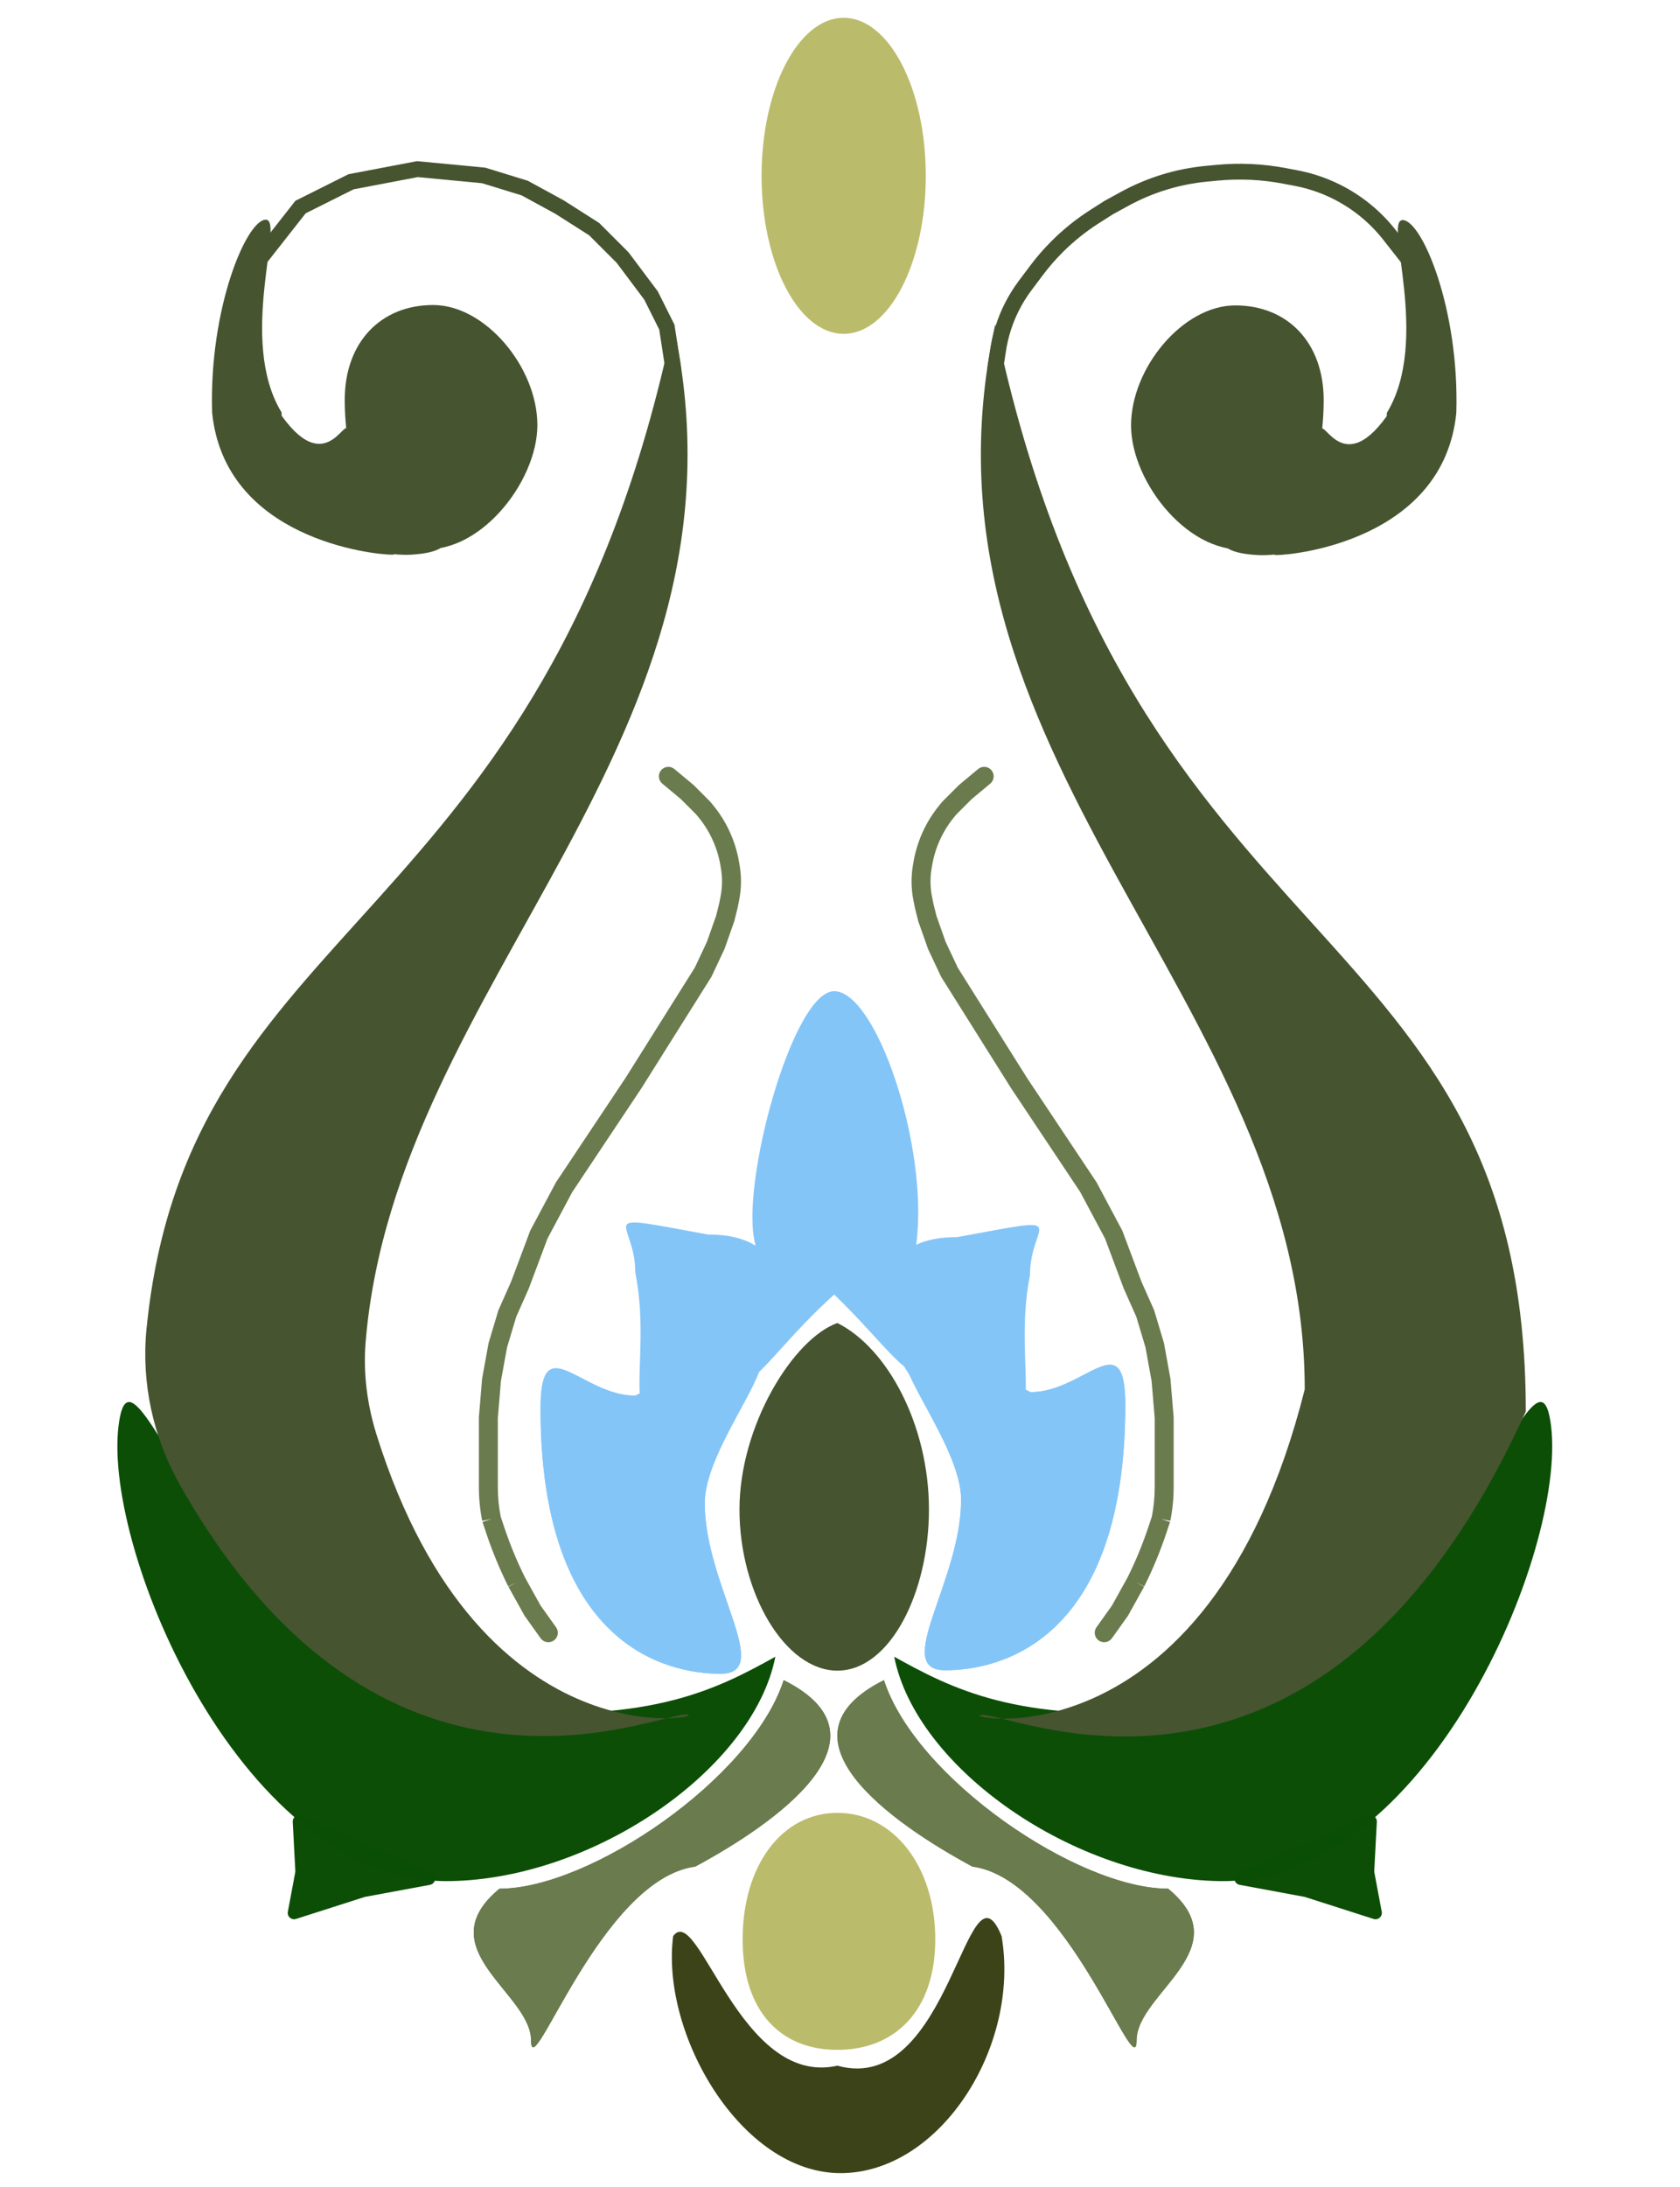 <svg width="266" height="346" viewBox="0 0 266 346" fill="none" xmlns="http://www.w3.org/2000/svg">
<path d="M245.584 225.616C248.016 245.512 225.776 298.179 193.084 297.616C170.132 297.233 145.063 279.779 141.584 262.116C150.584 267.116 161.084 272.616 185.584 270.616C228.368 270.468 243.153 205.72 245.584 225.616Z" fill="#0B4D05" fill-opacity="0.99"/>
<path d="M216.597 287.27C217.279 286.97 218.038 287.494 217.999 288.238L217.59 295.997C217.586 296.076 217.592 296.155 217.606 296.233L218.775 302.468C218.915 303.212 218.209 303.836 217.488 303.605L206.584 300.116L196.276 298.207C195.308 298.028 195.155 296.705 196.056 296.308L216.597 287.27Z" fill="#0B4D05" fill-opacity="0.99"/>
<path d="M18.766 225.616C16.334 245.512 38.574 298.179 71.266 297.616C94.218 297.233 119.287 279.779 122.766 262.116C113.766 267.116 103.266 272.616 78.766 270.616C35.981 270.468 21.197 205.72 18.766 225.616Z" fill="#0B4D05" fill-opacity="0.99"/>
<path d="M47.752 287.27C47.071 286.97 46.312 287.494 46.351 288.238L46.759 295.997C46.764 296.076 46.758 296.155 46.744 296.233L45.575 302.468C45.435 303.212 46.141 303.836 46.862 303.605L57.766 300.116L68.073 298.207C69.041 298.028 69.195 296.705 68.294 296.308L47.752 287.27Z" fill="#0B4D05" fill-opacity="0.99"/>
<g filter="url(#filter0_d_31_2258)">
<path d="M241.584 219.318C209.584 289.818 161.107 267.318 155.584 267.318C150.062 267.318 191.084 277.318 206.584 215.818C206.584 153.962 142.584 115.818 157.584 47.318C179.084 149.818 241.584 139.818 241.584 219.318Z" fill="#465430"/>
</g>
<g filter="url(#filter1_d_31_2258)">
<path fill-rule="evenodd" clip-rule="evenodd" d="M183.945 23.63C186.201 22.936 188.523 22.473 190.873 22.249L192.571 22.088C196.267 21.736 199.994 21.91 203.642 22.604L205.462 22.951C207.802 23.397 210.069 24.163 212.199 25.228C215.62 26.938 218.619 29.385 220.982 32.392L223.839 36.029L221.874 37.573L219.016 33.937C216.882 31.22 214.172 29.009 211.081 27.464C209.156 26.502 207.108 25.809 204.994 25.407L203.174 25.06C199.759 24.41 196.269 24.247 192.808 24.576L191.11 24.738C188.929 24.946 186.774 25.375 184.68 26.02C182.613 26.655 180.616 27.497 178.718 28.533L176.22 29.895L174.014 31.299C171.925 32.628 169.988 34.182 168.236 35.934C167.101 37.069 166.047 38.284 165.084 39.569L163.309 41.935C162.539 42.962 161.863 44.055 161.289 45.203C160.296 47.19 159.618 49.32 159.28 51.516L158.82 54.508C158.715 55.191 158.076 55.659 157.394 55.554C156.712 55.449 156.244 54.81 156.349 54.128L156.809 51.136C157.186 48.683 157.944 46.304 159.053 44.085C159.694 42.803 160.449 41.582 161.309 40.435L163.084 38.069C164.118 36.689 165.249 35.385 166.469 34.166C168.349 32.286 170.429 30.617 172.672 29.19L174.949 27.741L177.52 26.338C179.566 25.223 181.718 24.315 183.945 23.63Z" fill="#465430"/>
</g>
<path d="M230.584 65.318C228.584 85.318 205.122 87.818 202.084 87.818C199.047 87.818 219.584 81.611 219.584 65.318C226.584 53.818 219.047 34.818 222.084 34.818C225.122 34.818 231.084 48.818 230.584 65.318Z" fill="#465430"/>
<path d="M209.584 63.318C209.584 72.431 206.368 86.818 198.084 86.818C188.584 88.318 179.084 76.431 179.084 67.318C179.084 58.205 187.3 48.318 195.584 48.318C203.868 48.318 209.584 54.205 209.584 63.318Z" fill="#465430"/>
<path d="M222.084 78.818C222.084 83.236 205.7 88.207 199.084 87.818C182.084 86.818 209.084 73.236 209.084 68.818C209.084 64.4 212.084 76.318 219.584 65.818C226.212 65.818 222.084 74.4 222.084 78.818Z" fill="#465430"/>
<path fill-rule="evenodd" clip-rule="evenodd" d="M147.568 141.866C147.41 141.075 147.33 140.27 147.33 139.463C147.33 138.788 147.386 138.114 147.497 137.449L147.581 136.946C147.72 136.108 147.925 135.283 148.194 134.477C148.835 132.555 149.83 130.768 151.127 129.211L151.439 128.837L153.843 126.434L156.791 123.977C157.427 123.447 157.513 122.501 156.983 121.864C156.452 121.228 155.506 121.142 154.87 121.672L151.818 124.216L149.221 126.812L148.823 127.291C147.286 129.135 146.107 131.251 145.348 133.529C145.03 134.483 144.787 135.46 144.622 136.452L144.538 136.955C144.4 137.784 144.33 138.623 144.33 139.463C144.33 140.467 144.429 141.469 144.626 142.454L144.866 143.654L145.392 145.757L146.941 150.145L149.012 154.546L160.071 172.14L171.041 188.596L174.96 195.944L177.941 203.893L179.921 208.347L181.369 213.176L182.341 218.522L182.83 224.387L182.83 235.275C182.83 236.841 182.679 238.404 182.377 239.94L181.821 241.608C180.906 244.355 179.797 247.034 178.503 249.625L176.06 254.022L173.61 257.453C173.128 258.127 173.284 259.064 173.958 259.545C174.633 260.027 175.569 259.871 176.051 259.197L178.6 255.628L181.142 251.053L179.83 250.325L181.172 250.996C182.535 248.269 183.703 245.449 184.668 242.556L185.253 240.799L183.83 240.325L185.301 240.619C185.653 238.859 185.83 237.07 185.83 235.275L185.83 224.262L185.319 218.128L184.291 212.474L182.74 207.303L180.719 202.756L177.7 194.706L173.619 187.054L162.59 170.509L151.649 153.104L149.72 149.004L148.268 144.892L147.794 142.996L147.568 141.866Z" fill="#6A7B4E"/>
<path d="M145.084 196.818C148.584 227.818 144.584 216.818 132.084 204.818C118.084 217.318 114.084 230.818 119.584 196.818C117.084 187.818 125.457 156.818 132.084 156.818C138.712 156.818 147.084 181.318 145.084 196.818Z" fill="#84C5F8"/>
<path d="M152.173 237.259C152.173 250.238 141.112 264.259 149.673 264.259C158.233 264.259 178.173 259.759 178.173 222.259C178.173 209.281 171.733 220.259 163.173 220.259C125.673 200.759 152.173 224.281 152.173 237.259Z" fill="#84C5F8"/>
<path d="M152.173 237.259C152.173 250.238 141.112 264.259 149.673 264.259C158.233 264.259 178.173 259.759 178.173 222.259C178.173 209.281 171.733 220.259 163.173 220.259C125.673 200.759 152.173 224.281 152.173 237.259Z" fill="#84C5F8"/>
<path d="M140.084 206.225C140.084 214.786 148.785 225.725 154.584 225.725C167.084 228.725 160.084 216.725 163.084 201.725C163.084 193.165 170.584 192.225 151.584 195.725C145.785 195.725 140.084 197.665 140.084 206.225Z" fill="#84C5F8"/>
<path d="M111.584 237.818C111.584 250.797 122.645 264.818 114.084 264.818C105.524 264.818 85.584 260.318 85.584 222.818C85.584 209.839 92.024 220.818 100.584 220.818C138.084 201.318 111.584 224.839 111.584 237.818Z" fill="#84C5F8"/>
<path d="M111.584 237.818C111.584 250.797 122.645 264.818 114.084 264.818C105.524 264.818 85.584 260.318 85.584 222.818C85.584 209.839 92.024 220.818 100.584 220.818C138.084 201.318 111.584 224.839 111.584 237.818Z" fill="#84C5F8"/>
<path d="M123.584 205.818C123.584 214.379 114.883 225.318 109.084 225.318C96.584 228.318 103.584 216.318 100.584 201.318C100.584 192.758 93.084 191.818 112.084 195.318C117.883 195.318 123.584 197.258 123.584 205.818Z" fill="#84C5F8"/>
<g filter="url(#filter2_d_31_2258)">
<path d="M23.197 206.27C22.353 214.783 24.245 223.404 28.446 230.856C60.189 287.166 103.389 267.258 108.584 267.258C113.881 267.258 76.365 276.456 59.611 222.958C58.134 218.24 57.484 213.238 57.893 208.311C62.669 150.743 120.973 112.967 106.584 47.258C86.333 143.804 29.707 140.54 23.197 206.27Z" fill="#465430"/>
</g>
<g filter="url(#filter3_d_31_2258)">
<path fill-rule="evenodd" clip-rule="evenodd" d="M76.83 22.526L66.025 21.497L55.18 23.562L46.774 27.765L40.329 35.969L42.295 37.513L48.394 29.751L55.988 25.953L66.143 24.019L76.338 24.99L82.596 26.916L87.949 29.835L93.297 33.239L97.637 37.579L102.016 43.418L104.378 48.142L105.349 54.448C105.454 55.13 106.092 55.598 106.774 55.493C107.457 55.389 107.925 54.75 107.82 54.068L106.79 47.374L104.152 42.098L99.531 35.937L94.871 31.277L89.22 27.681L83.572 24.6L76.83 22.526Z" fill="#465430"/>
</g>
<path d="M33.584 65.258C35.584 85.258 59.047 87.758 62.084 87.758C65.122 87.758 44.584 81.55 44.584 65.258C37.584 53.758 45.122 34.758 42.084 34.758C39.047 34.758 33.084 48.758 33.584 65.258Z" fill="#465430"/>
<path d="M54.584 63.258C54.584 72.371 57.8 86.758 66.084 86.758C75.584 88.258 85.084 76.371 85.084 67.258C85.084 58.145 76.868 48.258 68.584 48.258C60.3 48.258 54.584 54.145 54.584 63.258Z" fill="#465430"/>
<path d="M42.084 78.758C42.084 83.176 58.468 88.147 65.084 87.758C82.084 86.758 55.084 73.176 55.084 68.758C55.084 64.34 52.084 76.258 44.584 65.758C37.957 65.758 42.084 74.34 42.084 78.758Z" fill="#465430"/>
<path fill-rule="evenodd" clip-rule="evenodd" d="M114.084 141.866C114.242 141.075 114.322 140.27 114.322 139.463C114.322 138.788 114.266 138.114 114.155 137.449L114.071 136.946C113.931 136.108 113.726 135.283 113.458 134.478C112.817 132.555 111.822 130.769 110.524 129.211L110.213 128.837L107.809 126.434L104.861 123.977C104.225 123.447 104.139 122.501 104.669 121.865C105.2 121.228 106.145 121.142 106.782 121.673L109.834 124.216L112.43 126.812L112.829 127.291C114.366 129.135 115.545 131.251 116.304 133.529C116.622 134.483 116.865 135.46 117.03 136.452L117.114 136.956C117.252 137.784 117.322 138.623 117.322 139.463C117.322 140.468 117.222 141.469 117.025 142.454L116.785 143.654L116.26 145.757L114.711 150.145L112.64 154.546L101.581 172.14L90.61 188.596L86.691 195.944L83.71 203.893L81.731 208.347L80.282 213.176L79.31 218.522L78.822 224.387L78.822 235.275C78.822 236.841 78.973 238.404 79.275 239.941L79.83 241.608C80.746 244.355 81.855 247.034 83.149 249.625L85.591 254.022L88.042 257.453C88.524 258.127 88.368 259.064 87.693 259.546C87.019 260.027 86.082 259.871 85.601 259.197L83.052 255.628L80.51 251.053L81.822 250.325L80.48 250.996C79.117 248.269 77.948 245.449 76.984 242.557L76.398 240.799L77.822 240.325L76.351 240.619C75.999 238.86 75.822 237.07 75.822 235.275L75.822 224.263L76.333 218.128L77.361 212.474L78.912 207.303L80.933 202.756L83.952 194.706L88.033 187.054L99.062 170.51L110.003 153.104L111.932 149.004L113.383 144.892L113.858 142.996L114.084 141.866Z" fill="#6A7B4E"/>
<path d="M147.084 238.818C147.084 252.073 140.868 264.318 132.584 264.318C124.3 264.318 117.084 252.073 117.084 238.818C117.084 225.563 125.584 211.818 132.584 209.318C140.584 213.318 147.084 225.563 147.084 238.818Z" fill="#465430"/>
<path d="M124.084 265.818C142.084 274.818 123.084 288.318 110.084 295.318C95.084 297.318 84.084 330.274 84.084 322.818C84.084 315.362 67.584 308.318 79.084 298.818C93.444 298.818 119.084 281.318 124.084 265.818Z" fill="#6A7B4E"/>
<path d="M124.084 265.818C142.084 274.818 123.084 288.318 110.084 295.318C95.084 297.318 84.084 330.274 84.084 322.818C84.084 315.362 67.584 308.318 79.084 298.818C93.444 298.818 119.084 281.318 124.084 265.818Z" fill="#6A7B4E"/>
<path d="M139.959 265.818C121.959 274.818 140.959 288.318 153.959 295.318C168.959 297.318 179.959 330.274 179.959 322.818C179.959 315.362 196.459 308.318 184.959 298.818C170.599 298.818 144.959 281.318 139.959 265.818Z" fill="#6A7B4E"/>
<path d="M139.959 265.818C121.959 274.818 140.959 288.318 153.959 295.318C168.959 297.318 179.959 330.274 179.959 322.818C179.959 315.362 196.459 308.318 184.959 298.818C170.599 298.818 144.959 281.318 139.959 265.818Z" fill="#6A7B4E"/>
<path d="M148.084 306.818C148.084 318.416 141.421 324.318 132.584 324.318C123.748 324.318 117.584 318.416 117.584 306.818C117.584 295.22 123.748 286.818 132.584 286.818C141.421 286.818 148.084 295.22 148.084 306.818Z" fill="#BBBB6C"/>
<path d="M158.584 306.318C161.584 323.818 148.824 343.818 133.084 343.818C117.344 343.818 104.584 321.818 106.584 306.318C110.584 300.818 117.084 330.318 132.584 326.818C150.584 331.818 153.084 292.818 158.584 306.318Z" fill="#3C4318"/>
<path d="M146.584 27.818C146.584 41.625 140.764 52.818 133.584 52.818C126.404 52.818 120.584 41.625 120.584 27.818C120.584 14.011 126.404 2.818 133.584 2.818C140.764 2.818 146.584 14.011 146.584 27.818Z" fill="#BBBB6C"/>
<defs>
<filter id="filter0_d_31_2258" x="151.077" y="22.06" width="94.507" height="256.673" filterUnits="userSpaceOnUse" color-interpolation-filters="sRGB">
<feFlood flood-opacity="0" result="BackgroundImageFix"/>
<feColorMatrix in="SourceAlpha" type="matrix" values="0 0 0 0 0 0 0 0 0 0 0 0 0 0 0 0 0 0 127 0" result="hardAlpha"/>
<feOffset dy="4"/>
<feGaussianBlur stdDeviation="2"/>
<feComposite in2="hardAlpha" operator="out"/>
<feColorMatrix type="matrix" values="0 0 0 0 0 0 0 0 0 0 0 0 0 0 0 0 0 0 0.25 0"/>
<feBlend mode="normal" in2="BackgroundImageFix" result="effect1_dropShadow_31_2258"/>
<feBlend mode="normal" in="SourceGraphic" in2="effect1_dropShadow_31_2258" result="shape"/>
</filter>
<filter id="filter1_d_31_2258" x="152.334" y="21.911" width="75.505" height="41.658" filterUnits="userSpaceOnUse" color-interpolation-filters="sRGB">
<feFlood flood-opacity="0" result="BackgroundImageFix"/>
<feColorMatrix in="SourceAlpha" type="matrix" values="0 0 0 0 0 0 0 0 0 0 0 0 0 0 0 0 0 0 127 0" result="hardAlpha"/>
<feOffset dy="4"/>
<feGaussianBlur stdDeviation="2"/>
<feComposite in2="hardAlpha" operator="out"/>
<feColorMatrix type="matrix" values="0 0 0 0 0 0 0 0 0 0 0 0 0 0 0 0 0 0 0.25 0"/>
<feBlend mode="normal" in2="BackgroundImageFix" result="effect1_dropShadow_31_2258"/>
<feBlend mode="normal" in="SourceGraphic" in2="effect1_dropShadow_31_2258" result="shape"/>
</filter>
<filter id="filter2_d_31_2258" x="19" y="22" width="94.092" height="256.673" filterUnits="userSpaceOnUse" color-interpolation-filters="sRGB">
<feFlood flood-opacity="0" result="BackgroundImageFix"/>
<feColorMatrix in="SourceAlpha" type="matrix" values="0 0 0 0 0 0 0 0 0 0 0 0 0 0 0 0 0 0 127 0" result="hardAlpha"/>
<feOffset dy="4"/>
<feGaussianBlur stdDeviation="2"/>
<feComposite in2="hardAlpha" operator="out"/>
<feColorMatrix type="matrix" values="0 0 0 0 0 0 0 0 0 0 0 0 0 0 0 0 0 0 0.25 0"/>
<feBlend mode="normal" in2="BackgroundImageFix" result="effect1_dropShadow_31_2258"/>
<feBlend mode="normal" in="SourceGraphic" in2="effect1_dropShadow_31_2258" result="shape"/>
</filter>
<filter id="filter3_d_31_2258" x="36.329" y="21.497" width="75.505" height="42.011" filterUnits="userSpaceOnUse" color-interpolation-filters="sRGB">
<feFlood flood-opacity="0" result="BackgroundImageFix"/>
<feColorMatrix in="SourceAlpha" type="matrix" values="0 0 0 0 0 0 0 0 0 0 0 0 0 0 0 0 0 0 127 0" result="hardAlpha"/>
<feOffset dy="4"/>
<feGaussianBlur stdDeviation="2"/>
<feComposite in2="hardAlpha" operator="out"/>
<feColorMatrix type="matrix" values="0 0 0 0 0 0 0 0 0 0 0 0 0 0 0 0 0 0 0.25 0"/>
<feBlend mode="normal" in2="BackgroundImageFix" result="effect1_dropShadow_31_2258"/>
<feBlend mode="normal" in="SourceGraphic" in2="effect1_dropShadow_31_2258" result="shape"/>
</filter>
</defs>
</svg>
